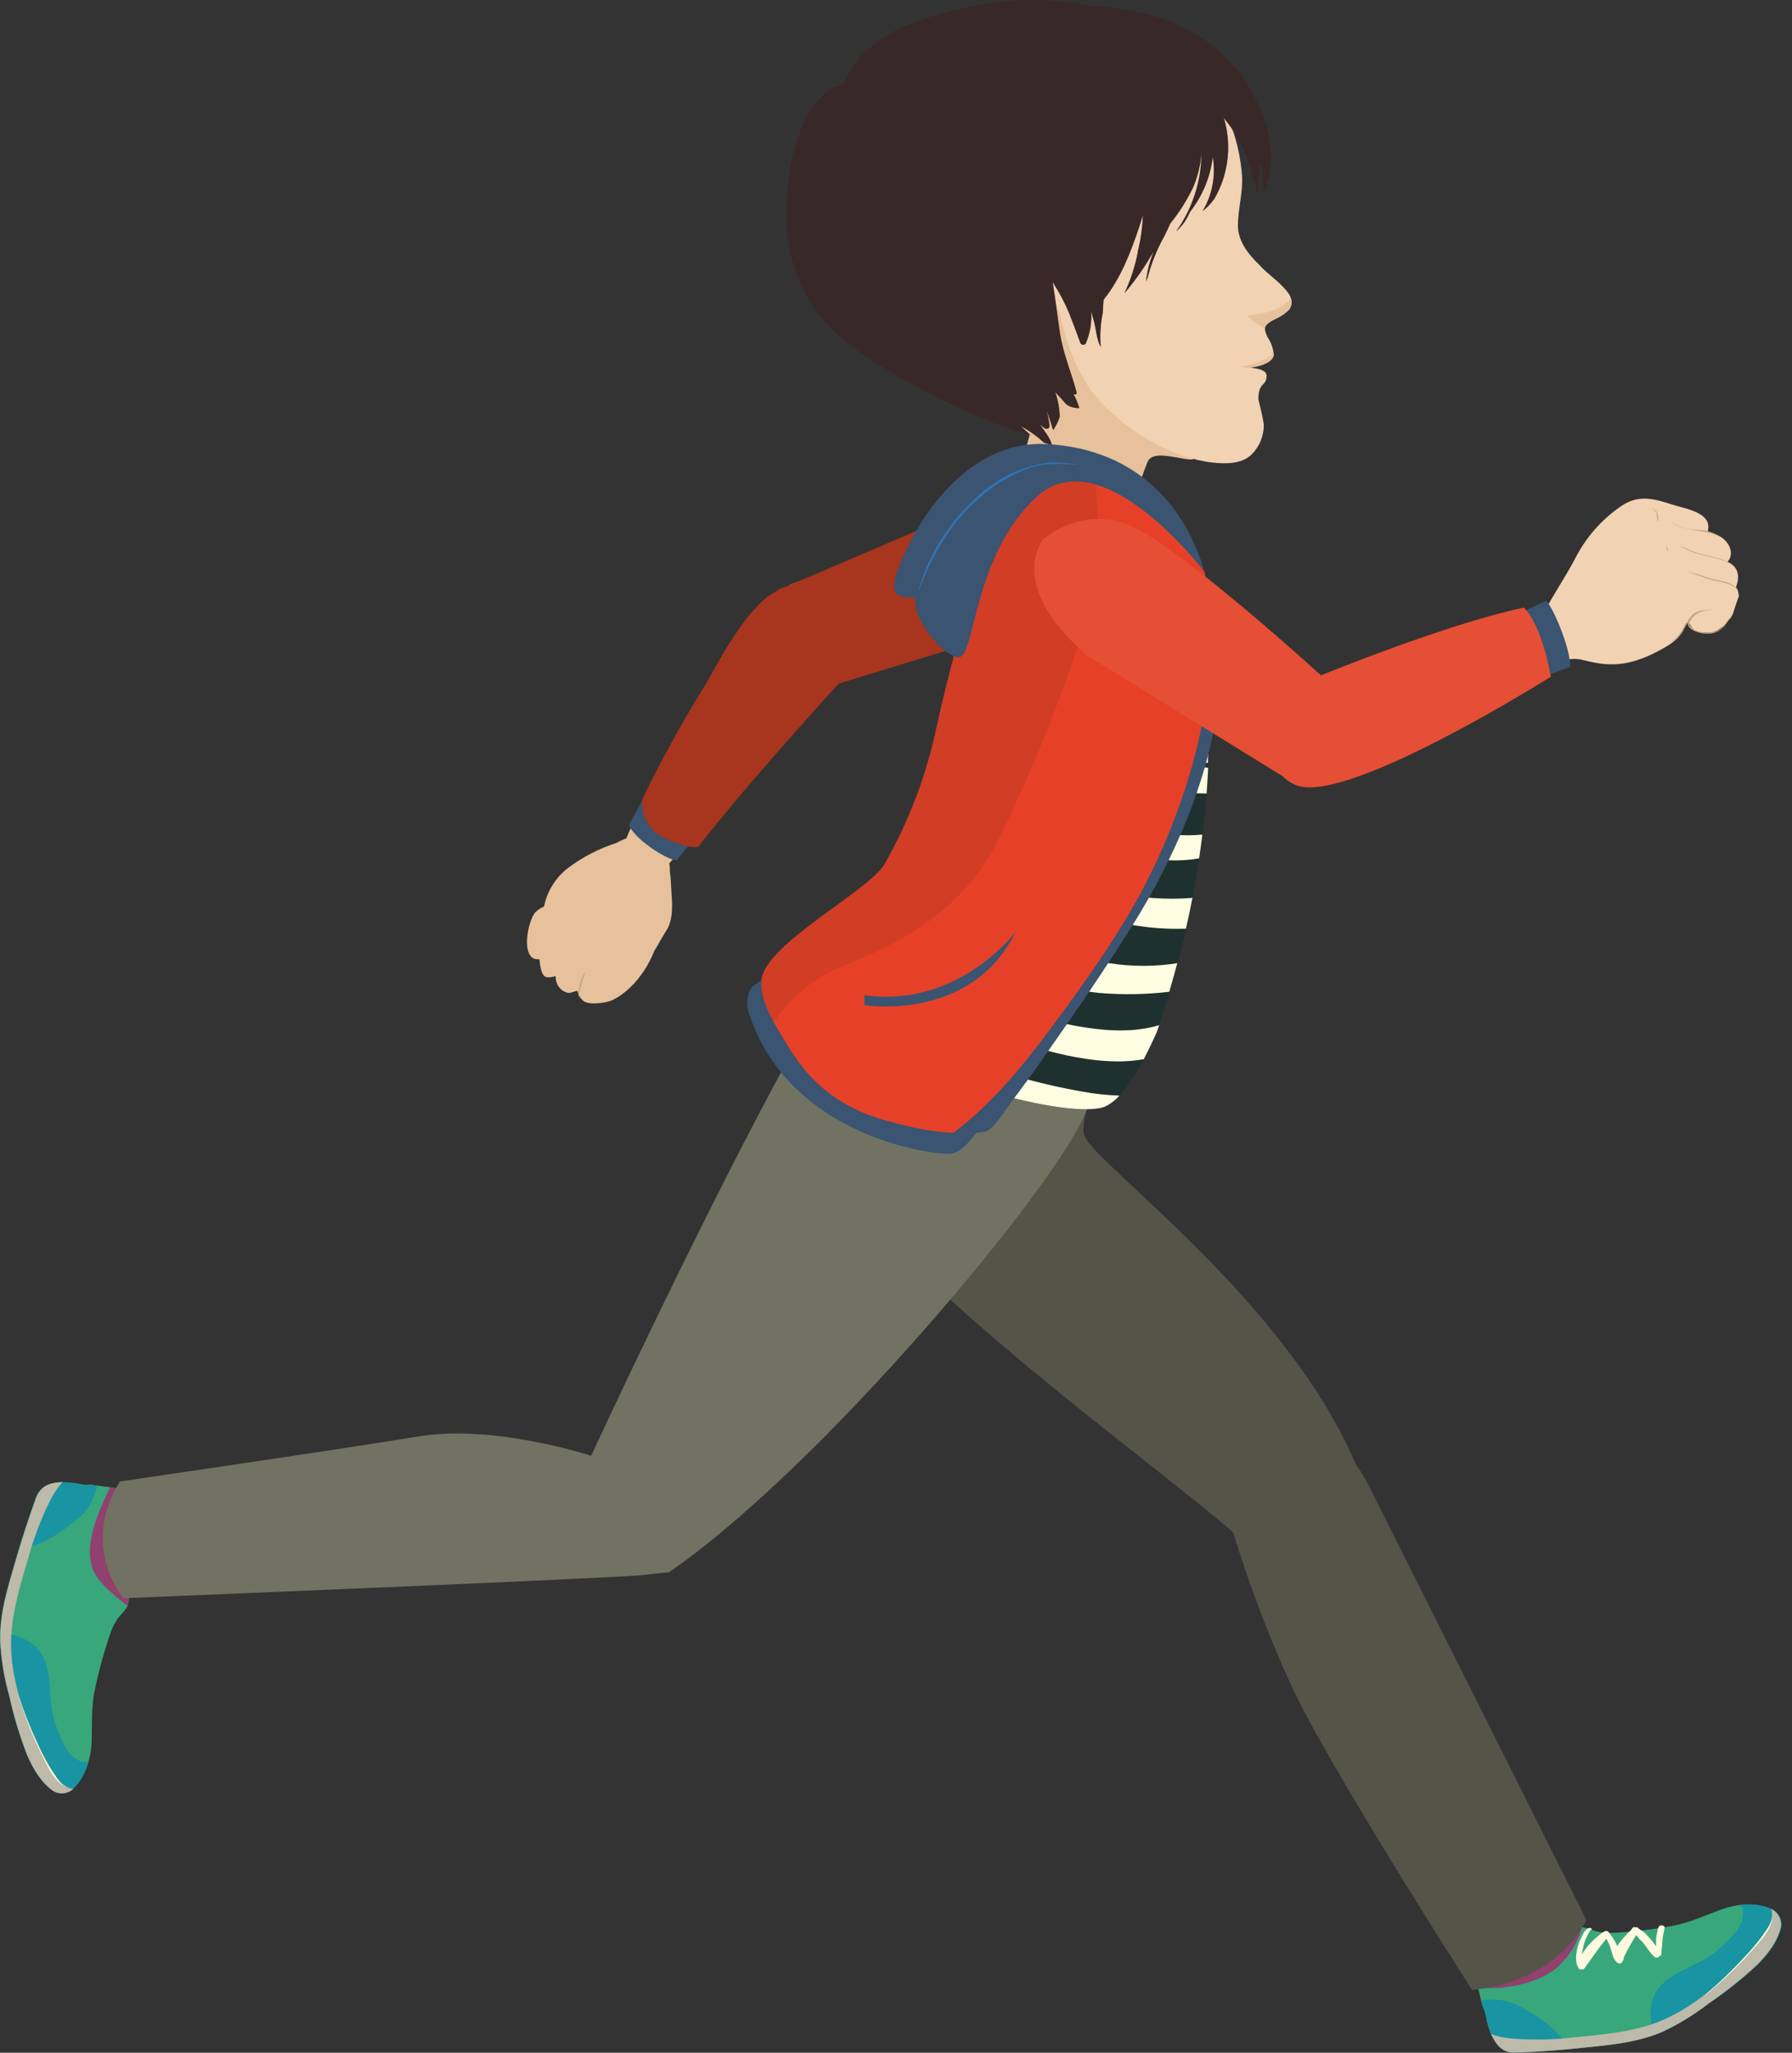 <svg width="55" height="63" viewBox="0 0 55 63" fill="none" xmlns="http://www.w3.org/2000/svg">
<rect x="0" y="0" width="55" height="63" fill="#333333" stroke="none"/>
<path d="M45.769 62.444C45.698 62.272 45.646 62.093 45.614 61.909C45.599 61.837 45.579 61.767 45.558 61.697C45.528 61.641 45.505 61.581 45.489 61.519C45.434 61.282 45.366 61.047 45.323 60.809C45.287 60.633 45.277 60.452 45.291 60.273C45.304 60.241 45.319 60.21 45.336 60.181C45.407 60.108 45.484 60.04 45.564 59.978C45.629 59.929 45.696 59.886 45.764 59.844C45.953 59.773 46.141 59.703 46.333 59.643C46.812 59.497 47.3 59.377 47.792 59.284C48.037 59.234 48.292 59.199 48.55 59.144C48.625 59.158 48.698 59.175 48.77 59.196C49.013 59.299 49.276 59.341 49.539 59.319C50.126 59.289 50.711 59.221 51.29 59.114C51.858 59.019 52.353 58.771 52.891 58.583C53.318 58.431 53.915 58.386 54.34 58.575C54.448 58.617 54.54 58.694 54.6 58.794C54.66 58.895 54.686 59.012 54.673 59.128C54.576 59.576 54.256 59.991 53.925 60.316C53.46 60.744 52.964 61.136 52.44 61.489C51.996 61.834 51.516 62.127 51.007 62.365C50.215 62.699 49.402 62.762 48.556 62.85C47.866 62.924 47.179 62.97 46.491 62.997H46.418C46.064 62.96 45.911 62.737 45.769 62.444Z" fill="#38A77C"/>
<path d="M50.86 61.089C51.287 60.469 52.138 60.354 52.693 59.872C53.003 59.601 53.556 59.142 53.496 58.666C53.489 58.593 53.464 58.524 53.423 58.464C53.733 58.422 54.048 58.46 54.339 58.574C54.448 58.617 54.54 58.694 54.6 58.794C54.66 58.894 54.686 59.011 54.673 59.127C54.576 59.576 54.256 59.99 53.924 60.316C53.46 60.743 52.964 61.136 52.44 61.489C51.996 61.833 51.515 62.127 51.007 62.365C50.923 62.402 50.84 62.432 50.757 62.462C50.633 61.997 50.588 61.489 50.86 61.089Z" fill="#1894A2"/>
<path d="M45.325 60.809C45.289 60.632 45.278 60.452 45.293 60.272C45.306 60.24 45.321 60.21 45.338 60.181C45.409 60.108 45.485 60.04 45.566 59.977C45.631 59.929 45.698 59.886 45.766 59.844C45.954 59.772 46.143 59.702 46.334 59.642C46.814 59.496 47.301 59.377 47.794 59.284C48.039 59.234 48.294 59.199 48.552 59.144C48.423 59.633 48.149 60.072 47.767 60.404C47.146 60.892 46.208 61.07 45.37 61.01C45.348 60.944 45.325 60.877 45.325 60.809Z" fill="#91406F"/>
<path d="M45.769 62.443C45.698 62.272 45.646 62.092 45.614 61.908C45.599 61.837 45.579 61.767 45.558 61.697C45.528 61.64 45.505 61.581 45.489 61.519C45.481 61.477 45.469 61.434 45.458 61.39C45.491 61.39 45.523 61.382 45.544 61.382C45.911 61.332 46.284 61.393 46.614 61.559C47.079 61.809 47.899 62.3 48.132 62.892C47.584 62.94 47.038 62.978 46.491 63H46.418C46.064 62.96 45.911 62.737 45.769 62.443Z" fill="#1894A2"/>
<path d="M45.763 62.427C45.989 62.51 46.227 62.557 46.468 62.568C46.982 62.608 47.499 62.604 48.012 62.557C49.089 62.448 50.275 62.39 51.262 61.89C52.298 61.372 53.181 60.535 53.91 59.649C54.103 59.414 54.419 59.074 54.396 58.742C54.392 58.69 54.38 58.639 54.363 58.589C54.462 58.637 54.544 58.714 54.597 58.811C54.651 58.907 54.672 59.018 54.659 59.127C54.563 59.576 54.243 59.99 53.911 60.316C53.451 60.743 52.959 61.135 52.44 61.489C51.996 61.833 51.516 62.127 51.007 62.365C50.215 62.698 49.402 62.762 48.556 62.85C47.866 62.923 47.179 62.97 46.491 62.997H46.418C46.064 62.958 45.918 62.735 45.769 62.442L45.763 62.427Z" fill="#BDBAA9"/>
<path d="M48.457 60.42C48.306 60.189 48.386 59.806 48.487 59.564C48.497 59.54 48.509 59.516 48.522 59.494C48.581 59.352 48.666 59.169 48.804 59.169C48.827 59.169 48.859 59.192 48.854 59.217H48.864H48.854C48.847 59.222 48.839 59.225 48.831 59.226C48.808 59.243 48.79 59.265 48.779 59.291C48.761 59.324 48.742 59.356 48.726 59.389C48.674 59.486 48.635 59.588 48.607 59.694C48.584 59.79 48.565 59.887 48.552 59.986C48.671 59.782 48.826 59.601 49.009 59.452C49.067 59.401 49.251 59.229 49.331 59.266C49.351 59.275 49.368 59.291 49.379 59.311C49.379 59.311 49.387 59.311 49.39 59.319C49.418 59.351 49.442 59.387 49.462 59.424C49.487 59.455 49.511 59.488 49.532 59.522C49.573 59.586 49.606 59.654 49.63 59.726C49.753 59.553 49.893 59.392 50.047 59.246C50.065 59.221 50.082 59.201 50.094 59.187C50.105 59.174 50.109 59.152 50.129 59.149C50.135 59.146 50.141 59.145 50.148 59.145C50.154 59.145 50.161 59.146 50.167 59.149C50.179 59.146 50.192 59.146 50.204 59.149C50.224 59.146 50.245 59.149 50.264 59.158C50.282 59.167 50.297 59.182 50.307 59.201C50.413 59.259 50.507 59.337 50.584 59.431C50.672 59.526 50.754 59.627 50.828 59.734C50.828 59.656 50.828 59.579 50.828 59.507C50.834 59.434 50.846 59.361 50.867 59.291C50.882 59.151 50.928 59.047 51.055 59.104C51.066 59.109 51.075 59.117 51.081 59.127C51.087 59.137 51.09 59.149 51.089 59.161C51.078 59.271 51.038 59.372 51.032 59.486C51.022 59.652 50.997 59.809 50.992 59.972C50.992 59.985 50.987 59.998 50.979 60.008C50.97 60.017 50.958 60.024 50.945 60.026C50.93 60.049 50.907 60.066 50.88 60.075C50.853 60.083 50.825 60.082 50.798 60.072C50.61 59.927 50.499 59.656 50.314 59.509L50.305 59.497L50.219 59.389C50.092 59.589 49.975 59.797 49.869 60.009L49.847 60.047C49.83 60.169 49.764 60.334 49.624 60.225C49.557 60.161 49.511 60.079 49.49 59.989C49.459 59.884 49.429 59.782 49.394 59.679L49.377 59.646C49.354 59.597 49.329 59.549 49.304 59.501C49.057 59.794 48.854 60.104 48.627 60.414C48.614 60.428 48.597 60.438 48.579 60.443C48.56 60.447 48.54 60.446 48.522 60.439C48.511 60.443 48.498 60.443 48.487 60.44C48.475 60.437 48.465 60.43 48.457 60.42Z" fill="#FFF9DE"/>
<path d="M52.356 61.204C52.767 60.854 53.157 60.48 53.523 60.084C53.727 59.876 53.915 59.653 54.086 59.417C54.253 59.174 54.441 58.961 54.374 58.642C54.503 59.122 54.021 59.574 53.734 59.904C53.314 60.375 52.856 60.812 52.365 61.209L52.356 61.204Z" fill="#FFF9DE"/>
<path d="M37.847 47.028C35.038 44.585 25.938 38.154 25.36 35.098L33.62 32.752C33.36 34.125 33.147 34.625 33.31 34.918C33.841 35.892 39.542 40.026 41.617 44.955C41.952 45.26 40.022 48.221 37.847 47.028Z" fill="#545448"/>
<path d="M40.98 44.268C41.411 44.639 41.763 45.092 42.015 45.602C42.458 46.48 48.689 58.921 48.689 58.921C48.689 58.921 47.892 60.809 45.178 61.07C45.178 61.07 40.679 54.057 39.597 51.654C38.914 50.15 38.329 48.603 37.847 47.023C37.847 47.023 38.554 44.215 40.98 44.268Z" fill="#545448"/>
<path d="M1.899 45.492C2.086 45.489 2.272 45.508 2.454 45.55C2.525 45.562 2.599 45.568 2.67 45.577C2.734 45.568 2.799 45.568 2.862 45.577C3.102 45.613 3.345 45.637 3.585 45.68C3.762 45.712 3.933 45.769 4.095 45.847C4.12 45.87 4.142 45.896 4.162 45.923C4.203 46.017 4.238 46.113 4.267 46.212C4.285 46.29 4.302 46.368 4.314 46.445C4.314 46.647 4.304 46.848 4.289 47.048C4.242 47.547 4.17 48.044 4.072 48.536C4.027 48.781 3.96 49.036 3.917 49.291C3.878 49.355 3.834 49.416 3.787 49.474C3.6 49.66 3.462 49.889 3.384 50.141C3.192 50.697 3.036 51.265 2.915 51.841C2.79 52.402 2.835 52.955 2.809 53.525C2.787 53.977 2.605 54.548 2.272 54.87C2.192 54.954 2.086 55.009 1.971 55.026C1.856 55.043 1.739 55.022 1.637 54.965C1.257 54.708 0.994 54.255 0.816 53.827C0.591 53.239 0.41 52.635 0.274 52.02C0.121 51.477 0.03 50.918 0.001 50.354C-0.017 49.493 0.234 48.716 0.471 47.9C0.662 47.233 0.877 46.578 1.111 45.932C1.121 45.91 1.131 45.887 1.142 45.867C1.309 45.568 1.574 45.51 1.899 45.492Z" fill="#38A77C"/>
<path d="M1.246 50.715C1.659 51.344 1.446 52.175 1.686 52.865C1.822 53.255 2.039 53.94 2.504 54.063C2.574 54.081 2.648 54.081 2.719 54.063C2.641 54.366 2.487 54.644 2.272 54.871C2.192 54.955 2.086 55.01 1.971 55.027C1.856 55.044 1.739 55.023 1.637 54.966C1.257 54.71 0.994 54.257 0.816 53.828C0.591 53.24 0.41 52.637 0.274 52.022C0.121 51.478 0.03 50.919 0.001 50.356C0.001 50.266 0.001 50.176 0.001 50.087C0.488 50.166 0.982 50.324 1.246 50.715Z" fill="#1894A2"/>
<path d="M3.585 45.681C3.762 45.714 3.933 45.77 4.095 45.848C4.119 45.872 4.142 45.897 4.162 45.925C4.203 46.018 4.238 46.115 4.267 46.213C4.285 46.291 4.302 46.37 4.313 46.446C4.313 46.648 4.303 46.85 4.288 47.05C4.242 47.549 4.17 48.046 4.072 48.538C4.027 48.784 3.962 49.038 3.917 49.292C3.507 48.959 2.95 48.534 2.822 48.088C2.604 47.328 3.014 46.398 3.382 45.642L3.585 45.681Z" fill="#91406F"/>
<path d="M1.899 45.492C2.086 45.488 2.272 45.508 2.454 45.55C2.526 45.562 2.599 45.568 2.671 45.577C2.734 45.567 2.799 45.567 2.862 45.577L2.992 45.593C2.986 45.621 2.978 45.649 2.969 45.676C2.839 46.056 2.716 46.343 2.402 46.603C1.997 46.936 1.236 47.516 0.596 47.508C0.763 46.981 0.929 46.461 1.111 45.946C1.121 45.925 1.131 45.901 1.143 45.881C1.309 45.568 1.574 45.51 1.899 45.492Z" fill="#1894A2"/>
<path d="M1.917 45.492C1.757 45.671 1.624 45.873 1.523 46.091C1.292 46.552 1.102 47.032 0.954 47.526C0.649 48.566 0.264 49.692 0.351 50.789C0.443 51.945 0.886 53.077 1.434 54.085C1.581 54.353 1.776 54.773 2.101 54.875C2.15 54.891 2.202 54.9 2.254 54.901C2.173 54.976 2.071 55.023 1.962 55.036C1.853 55.05 1.742 55.028 1.646 54.975C1.266 54.718 1.003 54.265 0.824 53.837C0.599 53.249 0.418 52.645 0.283 52.03C0.13 51.487 0.038 50.928 0.009 50.364C-0.009 49.502 0.243 48.726 0.479 47.909C0.671 47.243 0.886 46.588 1.119 45.941C1.129 45.92 1.139 45.896 1.151 45.876C1.318 45.562 1.583 45.503 1.907 45.483L1.917 45.492Z" fill="#BDBAA9"/>
<path d="M0.576 52.06C0.746 52.572 0.947 53.073 1.177 53.56C1.294 53.824 1.43 54.079 1.584 54.323C1.751 54.565 1.874 54.823 2.194 54.882C1.694 54.82 1.462 54.205 1.264 53.815C0.986 53.249 0.754 52.661 0.571 52.057C0.571 52.057 0.574 52.057 0.576 52.06Z" fill="#FFF9DE"/>
<path d="M18.143 44.68C19.434 41.887 22.924 34.587 25.07 30.956L34.16 31.676L33.313 34.16C32.377 36.46 25.175 45.065 20.526 48.259C20.479 48.241 17.68 48.837 18.143 44.68Z" fill="#717262"/>
<path d="M20.951 47.413L20.557 48.226C20.557 48.226 20.652 48.236 19.751 48.338C18.849 48.439 3.784 49.051 3.784 49.051C3.784 49.051 2.439 47.474 3.679 45.467C3.679 45.467 10.546 44.467 12.854 44.083C15.162 43.7 18.143 44.68 18.143 44.68C18.143 44.68 20.522 45.393 20.951 47.413Z" fill="#717262"/>
<path d="M33.528 12.642L33.502 13.675L31.629 14.379C31.629 14.379 31.642 14.045 31.662 13.64C31.689 13.131 31.13 13.019 29.442 12.251C25.943 10.659 25.496 9.796 24.943 8.21C23.277 3.404 27.161 0.135 32.422 0.463C37.014 0.748 34.736 6.38 34.435 8.165L33.528 12.642Z" fill="#E7C19C"/>
<path d="M30.886 16.548C30.886 16.548 31.87 10.916 32.794 11.049C32.794 11.049 36.225 12.931 36.563 13.817C36.58 13.859 36.664 13.817 36.618 14.099C36.304 14.146 35.408 13.765 35.226 14.167C35.045 14.569 34.097 17.44 33.847 18.246C32.669 17.747 30.726 16.997 30.886 16.548Z" fill="#E7C19C"/>
<path d="M32.297 0.456C32.297 0.456 33.875 0.666 34.025 0.694C34.581 0.826 35.113 1.041 35.604 1.333C36.593 1.923 37.437 2.819 37.809 3.921C37.982 4.404 38.087 4.908 38.122 5.42C38.147 5.92 37.997 6.42 37.994 6.92C37.994 7.38 38.287 7.78 38.639 8.118L38.729 8.213C38.91 8.398 39.119 8.546 39.304 8.73C39.489 8.913 39.712 9.135 39.62 9.396C39.61 9.426 39.595 9.451 39.584 9.478C39.487 9.579 39.375 9.665 39.251 9.73C39.122 9.8 38.809 9.916 38.821 10.096C38.836 10.198 38.872 10.296 38.925 10.384C39.023 10.534 39.08 10.706 39.092 10.884C39.056 11.148 38.521 11.274 38.292 11.273C38.276 11.286 38.869 11.283 38.874 11.524C38.874 11.873 38.627 11.706 38.622 12.241C38.622 12.286 38.737 12.674 38.789 13.032C38.791 13.202 38.758 13.371 38.694 13.528C38.629 13.686 38.534 13.829 38.414 13.949C38.121 14.232 37.659 14.245 37.219 14.197C35.984 14.054 34.778 13.326 33.903 12.467C33.323 11.899 32.998 11.186 32.737 10.443C32.672 10.19 32.607 9.933 32.533 9.676C32.38 9.143 32.229 8.609 32.08 8.075C32.63 5.6 32.568 2.989 32.297 0.456Z" fill="#F1D2B3"/>
<path d="M38.296 11.288C38.462 11.298 38.626 11.336 38.781 11.399C38.583 11.334 38.379 11.291 38.172 11.273L38.076 11.254C38.442 11.205 38.792 11.07 39.097 10.861C39.098 10.874 39.098 10.886 39.097 10.899C39.059 11.164 38.524 11.289 38.296 11.288Z" fill="#E7C19C"/>
<path d="M39.619 9.165C39.646 9.243 39.646 9.328 39.619 9.406C39.609 9.436 39.594 9.461 39.582 9.488C39.486 9.589 39.373 9.674 39.249 9.739C39.124 9.808 38.827 9.919 38.822 10.091C38.624 9.98 38.441 9.843 38.279 9.683C38.761 9.636 39.289 9.528 39.619 9.165Z" fill="#E7C19C"/>
<path d="M24.135 6.435C24.144 5.553 24.31 4.679 24.625 3.854C24.788 3.489 25.018 3.158 25.301 2.876C25.474 2.735 25.676 2.636 25.893 2.586C25.901 2.561 25.91 2.536 25.918 2.514C26.538 1.074 28.134 0.585 29.541 0.255C30.781 -0.046 32.071 -0.081 33.327 0.151C33.392 0.165 33.457 0.181 33.522 0.198C33.61 0.192 33.7 0.192 33.788 0.198C34.25 0.244 34.708 0.318 35.16 0.421C35.843 0.584 36.489 0.879 37.059 1.289C37.306 1.458 37.525 1.663 37.709 1.898L37.809 1.986C38.321 2.486 38.642 3.189 38.864 3.864C38.993 4.307 39.035 4.77 38.989 5.229C38.943 5.493 38.865 5.752 38.759 5.999C38.799 5.638 38.759 5.273 38.642 4.929C38.648 5.288 38.626 5.646 38.577 6.002C38.566 5.802 38.52 5.606 38.442 5.422C38.325 4.888 38.106 4.382 37.797 3.931C37.721 3.819 37.631 3.716 37.556 3.616C37.564 3.642 37.576 3.666 37.584 3.694C37.694 4.096 37.723 4.517 37.669 4.93C37.615 5.344 37.479 5.743 37.269 6.104C37.167 6.246 37.045 6.373 36.908 6.482C37.208 5.982 37.319 5.391 37.223 4.815C37.149 5.429 36.908 6.011 36.528 6.498C36.478 6.604 36.423 6.707 36.361 6.807C36.284 6.915 36.196 7.014 36.098 7.103C36.6 6.4 36.872 5.559 36.876 4.695C36.849 5.045 36.768 5.388 36.636 5.714C36.444 6.124 36.203 6.509 35.918 6.86C35.859 6.992 35.8 7.12 35.736 7.248C35.51 7.65 35.337 8.079 35.221 8.525C35.205 8.561 35.19 8.601 35.175 8.64C35.207 8.321 35.287 8.009 35.413 7.715C35.38 7.772 35.345 7.827 35.308 7.882C35.078 8.278 34.81 8.652 34.51 8.998V8.998C34.701 8.593 34.84 8.166 34.925 7.727C34.927 7.718 34.927 7.71 34.925 7.702C34.925 7.678 34.938 7.657 34.943 7.633C35.02 7.293 35.066 6.947 35.078 6.598C35.046 6.707 35.015 6.813 34.98 6.918C34.715 7.712 34.405 8.541 33.872 9.198C33.86 9.333 33.852 9.468 33.845 9.603C33.775 9.946 33.755 10.297 33.783 10.646C33.655 10.429 33.642 10.093 33.573 9.856C33.543 9.753 33.518 9.65 33.49 9.546C33.515 9.888 33.458 10.231 33.323 10.546C33.313 10.559 33.299 10.569 33.283 10.575C33.267 10.582 33.25 10.584 33.233 10.581C33.217 10.579 33.201 10.572 33.187 10.562C33.174 10.552 33.163 10.538 33.157 10.523C33.047 10.214 32.93 9.91 32.81 9.603C32.672 9.275 32.505 8.961 32.31 8.663C32.392 9.183 32.455 9.705 32.533 10.225C32.63 10.861 32.883 11.428 33.043 12.041C33.06 12.102 32.995 12.119 32.948 12.099C33.024 12.234 33.084 12.377 33.127 12.526C32.989 12.53 32.854 12.493 32.738 12.419C32.655 12.334 32.58 12.236 32.508 12.166C32.47 12.126 32.428 12.084 32.389 12.039C32.472 12.28 32.518 12.531 32.527 12.786C32.481 12.93 32.415 13.068 32.33 13.194C32.322 13.185 32.315 13.174 32.31 13.162C32.248 12.961 32.195 12.781 32.124 12.609C32.166 12.757 32.196 12.908 32.212 13.061C32.222 13.157 32.117 13.189 32.045 13.132L31.919 13.029C32.06 13.237 32.24 13.444 32.292 13.675C32.21 13.639 32.125 13.608 32.039 13.584C31.828 13.387 31.591 13.218 31.335 13.084C31.434 13.177 31.53 13.271 31.634 13.352C31.432 13.302 31.23 13.247 31.032 13.186C30.995 13.167 30.956 13.151 30.917 13.137C29.831 12.735 28.779 12.245 27.773 11.671C26.861 11.153 25.903 10.588 25.228 9.77C24.473 8.827 24.084 7.642 24.135 6.435V6.435Z" fill="#392828"/>
<g style="mix-blend-mode:multiply" opacity="0.5">
<path d="M24.135 6.435C24.144 5.553 24.31 4.679 24.625 3.854C24.788 3.489 25.018 3.158 25.301 2.876C25.431 2.763 25.584 2.681 25.75 2.634C25.002 3.434 24.576 4.481 24.553 5.575C24.542 6.695 24.513 8.008 25.245 8.935C25.278 8.976 25.373 8.99 25.366 8.913C25.277 8.036 25.377 7.151 25.661 6.317C25.635 6.623 25.635 6.932 25.661 7.238C25.748 8.291 25.928 9.558 26.846 10.226C26.898 10.263 26.968 10.239 26.95 10.168C26.771 9.44 26.525 8.741 26.52 7.988C26.625 8.43 26.793 8.853 27.02 9.246C27.578 10.214 28.451 11.363 29.542 11.756C29.604 11.777 29.622 11.703 29.602 11.661C29.396 11.244 29.082 10.903 28.896 10.471C28.679 9.968 28.512 9.445 28.396 8.91C28.287 8.429 28.227 7.939 28.216 7.447L28.299 7.692C28.574 8.463 28.874 9.235 29.537 9.755C29.587 9.795 29.659 9.768 29.641 9.698C29.502 9.227 29.388 8.75 29.297 8.268C29.319 8.328 29.341 8.386 29.364 8.443C29.656 9.163 29.949 9.988 30.515 10.539C30.574 10.596 30.645 10.529 30.61 10.463C29.944 9.176 29.869 7.7 30.169 6.297C30.192 6.819 30.36 7.324 30.652 7.757C30.684 7.8 30.75 7.808 30.772 7.757C30.939 7.323 30.939 6.868 31.029 6.423C31.07 6.21 31.124 6 31.185 5.792C31.236 6.08 31.324 6.36 31.445 6.625C31.447 6.665 31.451 6.706 31.459 6.745C31.467 6.8 31.552 6.848 31.59 6.795C31.949 6.295 31.982 5.639 31.987 5.025C32.243 5.894 32.407 6.772 32.279 7.692C32.279 7.753 32.364 7.858 32.412 7.78C32.872 7.052 33.003 6.114 32.972 5.267C32.961 4.988 32.933 4.71 32.887 4.434C33.163 4.978 33.299 5.582 33.285 6.192C33.285 6.262 33.398 6.333 33.427 6.245C33.593 5.711 33.664 5.151 33.638 4.592C33.962 5.525 33.994 6.535 33.728 7.487C33.71 7.552 33.818 7.653 33.862 7.573C34.48 6.503 34.753 5.268 34.645 4.037C34.631 3.896 34.616 3.746 34.596 3.594C34.85 4.096 34.998 4.645 35.028 5.207C35.028 5.274 35.138 5.349 35.17 5.26C35.366 4.716 35.453 4.139 35.426 3.561C35.652 3.943 35.788 4.372 35.825 4.814C35.862 5.257 35.798 5.702 35.64 6.117C35.613 6.185 35.723 6.267 35.775 6.205C36.368 5.485 36.744 4.326 36.563 3.394C36.504 3.089 36.4 2.794 36.256 2.519C36.423 2.644 36.573 2.788 36.704 2.949C36.753 3.006 36.839 2.989 36.824 2.906C36.731 2.433 36.505 1.995 36.175 1.644C36.809 1.873 37.398 2.211 37.914 2.644C37.979 2.699 38.038 2.644 38.011 2.567C37.589 1.521 36.528 0.901 35.528 0.508L35.493 0.5C36.05 0.682 36.578 0.946 37.058 1.283C37.304 1.451 37.523 1.656 37.708 1.891L37.807 1.979C38.319 2.479 38.641 3.182 38.862 3.857C38.991 4.3 39.034 4.763 38.987 5.222C38.942 5.489 38.865 5.75 38.759 5.999C38.799 5.638 38.759 5.273 38.642 4.929C38.648 5.288 38.626 5.646 38.577 6.002C38.566 5.802 38.52 5.606 38.442 5.422C38.325 4.888 38.106 4.382 37.797 3.931C37.721 3.819 37.631 3.716 37.556 3.616C37.564 3.642 37.576 3.666 37.584 3.694C37.694 4.096 37.723 4.517 37.669 4.93C37.615 5.344 37.479 5.743 37.269 6.104C37.167 6.246 37.045 6.373 36.908 6.482C37.208 5.982 37.319 5.391 37.223 4.815C37.149 5.429 36.908 6.011 36.528 6.498C36.478 6.604 36.423 6.707 36.361 6.807C36.284 6.915 36.196 7.014 36.098 7.103C36.6 6.4 36.872 5.559 36.876 4.695C36.849 5.045 36.768 5.388 36.636 5.714C36.444 6.124 36.203 6.509 35.918 6.86C35.859 6.992 35.8 7.12 35.736 7.248C35.51 7.65 35.337 8.079 35.221 8.525C35.205 8.561 35.19 8.601 35.175 8.64C35.207 8.321 35.287 8.009 35.413 7.715C35.38 7.772 35.345 7.827 35.308 7.882C35.078 8.278 34.81 8.652 34.51 8.998V8.998C34.701 8.593 34.84 8.166 34.925 7.727C34.927 7.718 34.927 7.71 34.925 7.702C34.925 7.678 34.938 7.657 34.943 7.633C35.02 7.293 35.066 6.947 35.078 6.598C35.046 6.707 35.015 6.813 34.98 6.918C34.715 7.712 34.405 8.541 33.872 9.198C33.86 9.333 33.852 9.468 33.845 9.603C33.775 9.946 33.755 10.297 33.783 10.646C33.655 10.429 33.642 10.093 33.573 9.856C33.543 9.753 33.518 9.65 33.49 9.546C33.515 9.888 33.458 10.231 33.323 10.546C33.313 10.559 33.299 10.569 33.283 10.575C33.267 10.582 33.25 10.584 33.233 10.581C33.217 10.579 33.201 10.572 33.187 10.562C33.174 10.552 33.163 10.538 33.157 10.523C33.047 10.214 32.93 9.91 32.81 9.603C32.672 9.275 32.505 8.961 32.31 8.663C32.392 9.183 32.455 9.705 32.533 10.225C32.63 10.861 32.883 11.428 33.043 12.041C33.06 12.102 32.995 12.119 32.948 12.099C33.024 12.234 33.084 12.377 33.127 12.526C32.989 12.53 32.854 12.493 32.738 12.419C32.655 12.334 32.58 12.236 32.508 12.166C32.47 12.126 32.428 12.084 32.389 12.039C32.472 12.28 32.518 12.531 32.527 12.786C32.481 12.93 32.415 13.068 32.33 13.194C32.322 13.185 32.315 13.174 32.31 13.162C32.248 12.961 32.195 12.781 32.124 12.609C32.166 12.757 32.196 12.908 32.212 13.061C32.222 13.157 32.117 13.189 32.045 13.132L31.919 13.029C32.06 13.237 32.24 13.444 32.292 13.675C32.21 13.639 32.125 13.608 32.039 13.584C31.828 13.387 31.591 13.218 31.335 13.084C31.434 13.177 31.53 13.271 31.634 13.352C31.432 13.302 31.23 13.247 31.032 13.186C30.995 13.167 30.956 13.151 30.917 13.137C29.831 12.735 28.779 12.245 27.773 11.671C26.861 11.153 25.903 10.588 25.228 9.77C24.473 8.827 24.084 7.642 24.135 6.435V6.435Z" fill="#392828"/>
</g>
<path d="M16.556 29.438C16.563 29.539 16.578 29.639 16.601 29.738C16.675 30.033 16.794 30.024 17.055 29.959C17.052 30.038 17.066 30.115 17.096 30.188C17.123 30.255 17.166 30.316 17.221 30.364C17.275 30.412 17.341 30.447 17.411 30.466C17.523 30.499 17.619 30.407 17.728 30.416C17.75 30.539 17.817 30.65 17.916 30.727C18.108 30.856 18.619 30.781 18.809 30.688C19.377 30.404 19.839 29.804 20.079 29.188C20.214 28.973 20.334 28.741 20.457 28.551C20.664 28.23 20.636 27.753 20.607 27.385C20.592 27.173 20.592 26.945 20.557 26.728C20.567 26.542 20.525 26.357 20.434 26.194C20.344 26.032 20.209 25.898 20.046 25.808C19.611 25.58 19.267 25.677 18.916 25.872C18.397 26.039 17.91 26.288 17.471 26.612C17.071 26.904 16.796 27.336 16.698 27.821C16.603 27.861 16.516 27.917 16.441 27.988C16.198 28.225 15.941 29.518 16.556 29.438Z" fill="#E7C19C"/>
<path d="M17.766 30.348C17.796 30.178 17.852 30.014 17.933 29.861C17.933 29.848 17.959 29.861 17.954 29.878C17.904 30.001 17.863 30.128 17.834 30.258C17.794 30.398 17.724 30.559 17.809 30.703C17.779 30.649 17.759 30.59 17.752 30.529C17.744 30.468 17.749 30.407 17.766 30.348V30.348Z" fill="#C3A479"/>
<path d="M23.828 18.265C22.884 18.721 21.875 20.784 21.642 21.152C20.965 22.241 20.344 23.363 19.782 24.515C19.249 25.612 18.949 26.33 18.983 26.532L19.671 26.935C20.106 27.21 19.809 27.268 24.143 22.436L25.703 20.329C25.96 19.329 24.782 17.512 23.828 18.265Z" fill="#E7C19C"/>
<path d="M24.14 20.829L33.13 18.198C33.613 17.931 34.011 17.455 33.953 16.415C33.953 16.415 33.643 14.78 31.72 15.17L24.252 17.946C23.367 18.723 23.177 20.874 24.14 20.829Z" fill="#E7C19C"/>
<path d="M21.344 25.642C21.173 25.906 20.983 26.156 20.776 26.392C20.654 26.475 19.524 25.843 19.299 25.314L19.782 24.454L21.344 25.642Z" fill="#3A5472"/>
<path d="M20.98 25.943C20.632 25.838 20.199 25.683 19.959 25.392C19.776 25.142 19.689 24.835 19.716 24.527C19.736 24.484 19.756 24.442 19.777 24.399C20.339 23.248 20.959 22.126 21.635 21.038C21.87 20.668 22.877 18.606 23.823 18.15C24.775 17.395 26.356 19.576 26.099 20.573L24.555 22.301C22.958 24.084 22.012 25.245 21.427 25.992C21.276 26.007 21.124 25.991 20.98 25.943V25.943Z" fill="#A8351E"/>
<path d="M24.681 21.306L33.142 18.713C33.625 18.446 34.011 17.457 33.953 16.417C33.953 16.417 33.575 14.394 31.652 14.785L24.252 17.951C23.367 18.723 23.72 21.349 24.681 21.306Z" fill="#A8351E"/>
<path d="M30.107 34.562C30.107 34.562 29.661 35.283 29.259 35.395C28.857 35.507 24.068 34.942 22.927 30.896C22.927 30.896 22.919 30.449 23.085 30.286C23.293 30.123 23.517 29.981 23.752 29.861L30.107 34.562Z" fill="#3A5472"/>
<path d="M36.764 19.204C36.884 19.244 37.968 24.457 35.51 31.662C35.51 31.662 34.708 33.612 33.915 33.957C32.942 34.379 27.928 33.2 25.387 30.957C25.387 30.957 25.43 30.754 26.053 29.731C26.676 28.708 36.764 19.204 36.764 19.204Z" fill="#1E312E"/>
<path d="M36.09 23.222C35.49 23.061 34.901 22.864 34.327 22.631C34.056 22.517 33.795 22.392 33.537 22.259C35.341 20.538 36.758 19.204 36.758 19.204C36.823 19.226 37.174 20.808 37.073 23.417C36.74 23.382 36.411 23.317 36.09 23.222V23.222Z" fill="#FFFDE1"/>
<path d="M34.327 22.779C35.026 23.074 35.751 23.305 36.493 23.469C36.687 23.511 36.883 23.543 37.081 23.562C37.069 23.819 37.054 24.082 37.033 24.355C35.732 24.34 34.445 24.092 33.232 23.624C32.975 23.529 32.717 23.42 32.46 23.302L33.442 22.362C33.727 22.514 34.025 22.662 34.327 22.779Z" fill="#FFFDE1"/>
<path d="M33.263 25.03C34.378 25.355 35.69 25.728 36.903 25.615C36.873 25.853 36.841 26.095 36.804 26.342C35.485 26.58 33.996 26.117 32.782 25.723C32.091 25.498 31.413 25.238 30.749 24.944L31.375 24.337C31.988 24.61 32.619 24.842 33.263 25.03V25.03Z" fill="#FFFDE1"/>
<path d="M31.915 26.775C33.335 27.275 35.023 27.693 36.598 27.556C36.538 27.866 36.473 28.18 36.399 28.501C35.898 28.519 35.396 28.489 34.9 28.411C33.951 28.279 33.013 28.087 32.089 27.836C31.017 27.558 29.979 27.168 28.991 26.67C29.247 26.417 29.516 26.155 29.789 25.89C30.482 26.22 31.192 26.516 31.915 26.775V26.775Z" fill="#FFFDE1"/>
<path d="M28.084 27.555C29.018 28.148 30.027 28.615 31.084 28.943C32.05 29.234 33.041 29.441 34.043 29.561C34.736 29.669 35.441 29.669 36.133 29.561C36.056 29.849 35.976 30.141 35.888 30.438C35.169 30.523 34.443 30.535 33.722 30.473C32.626 30.35 31.546 30.117 30.497 29.776C29.379 29.41 28.299 28.935 27.274 28.356C27.528 28.113 27.796 27.843 28.084 27.555Z" fill="#FFFDE1"/>
<path d="M26.45 29.243C27.616 29.938 28.964 30.386 30.221 30.754C31.237 31.052 32.282 31.379 33.332 31.537C34.073 31.651 34.86 31.679 35.575 31.464C35.551 31.531 35.531 31.596 35.51 31.662C35.51 31.662 35.343 32.049 35.105 32.507C34.33 32.65 33.492 32.547 32.742 32.391C31.754 32.168 30.78 31.89 29.824 31.557C28.572 31.142 27.158 30.606 26.04 29.754L26.055 29.731C26.173 29.558 26.305 29.395 26.45 29.243V29.243Z" fill="#FFFDE1"/>
<path d="M29.884 32.602C30.965 33.003 32.081 33.304 33.217 33.502C33.593 33.572 33.974 33.613 34.356 33.625C34.235 33.764 34.087 33.877 33.922 33.959C32.948 34.38 27.934 33.202 25.393 30.959C25.473 30.746 25.574 30.543 25.696 30.351C26.971 31.308 28.383 32.067 29.884 32.602V32.602Z" fill="#FFFDE1"/>
<path d="M27.143 26.53C27.895 25.216 28.436 23.793 28.746 22.311C29.121 20.61 29.584 18.929 30.134 17.276C30.253 17.065 30.384 16.86 30.527 16.663C30.923 15.854 31.492 15.142 32.193 14.577C32.927 14.027 33.78 14.36 34.888 15.157C34.888 15.157 35.758 15.467 36.408 16.538C36.498 16.687 36.859 17.385 36.962 17.538C37.358 19.306 37.602 19.848 37.354 21.734C37.056 24.02 35.983 26.428 34.77 28.366C33.908 29.741 32.988 31.082 32.053 32.409C31.72 32.889 31.377 33.367 31.019 33.832C30.864 34.032 30.484 34.687 30.215 34.727C29.237 34.875 28.191 34.667 27.246 34.407C25.801 34.012 24.86 33.265 24.105 31.98C23.788 31.442 23.308 30.727 23.372 30.073C23.485 28.969 26.678 27.338 27.143 26.53Z" fill="#E64128"/>
<path opacity="0.4" d="M33.383 18.906C32.648 21.266 31.731 23.566 30.639 25.783C29.682 27.703 28.009 28.798 26.065 29.568C25.24 29.863 24.514 30.382 23.968 31.067C23.893 31.166 23.82 31.266 23.748 31.367C23.523 30.956 23.334 30.504 23.375 30.078C23.485 28.965 26.678 27.333 27.143 26.525C27.895 25.211 28.436 23.788 28.746 22.306C29.121 20.605 29.584 18.924 30.134 17.271C30.253 17.061 30.385 16.858 30.527 16.663C30.923 15.854 31.492 15.142 32.194 14.577C32.608 14.267 33.06 14.244 33.577 14.41C33.747 15.927 33.845 17.44 33.383 18.906Z" fill="#B53821"/>
<path d="M32.28 31.522C33.413 29.988 34.545 28.418 35.376 26.69C36.579 24.19 37.376 21.229 37.163 18.396C37.433 19.551 37.561 20.194 37.358 21.741C37.059 24.027 35.986 26.435 34.773 28.373C33.911 29.748 32.992 31.089 32.057 32.416C31.724 32.895 31.38 33.374 31.022 33.839C30.867 34.038 30.487 34.693 30.219 34.733C29.901 34.779 29.579 34.793 29.259 34.773C30.437 33.874 31.4 32.714 32.28 31.522Z" fill="#3A5472"/>
<path d="M36.966 17.548C36.966 17.548 33.81 13.382 31.8 15.265C29.791 17.148 29.949 20.293 29.387 20.171C28.826 20.049 28.033 18.918 28.104 18.505C28.176 18.091 27.223 18.681 27.489 17.706C27.756 16.732 29.314 13.474 32.139 13.63C34.963 13.787 36.428 15.642 36.966 17.548Z" fill="#3A5472"/>
<path d="M30.022 15.212C30.454 14.818 30.965 14.521 31.522 14.342C31.787 14.258 32.061 14.206 32.339 14.187C32.612 14.198 32.884 14.223 33.155 14.262C33.155 14.262 33.155 14.262 33.155 14.262C32.578 14.242 32.109 14.189 31.545 14.38C31.008 14.586 30.512 14.887 30.082 15.27C29.216 15.975 28.609 17.038 28.223 18.073C28.223 18.086 28.198 18.073 28.201 18.073C28.526 16.967 29.158 15.975 30.022 15.212V15.212Z" fill="#3172B1"/>
<path d="M31.172 28.601C31.172 28.601 29.412 30.951 26.529 30.544V30.847C26.529 30.847 29.802 31.392 31.172 28.601Z" fill="#3A5472"/>
<path d="M46.959 19.411C46.939 19.165 47.237 18.946 47.409 18.761C47.696 18.211 48.059 17.688 48.344 17.142C48.675 16.492 49.163 15.937 49.765 15.527C50.315 15.159 50.788 15.314 51.372 15.5C51.748 15.62 52.572 15.737 52.413 16.308C52.546 16.347 52.674 16.401 52.795 16.467C53.056 16.61 53.251 16.978 53.026 17.238H53.017C53.288 17.37 53.438 17.588 53.278 18.031C53.3 18.051 53.318 18.076 53.33 18.103C53.352 18.167 53.365 18.234 53.368 18.301C53.298 18.481 53.241 18.673 53.18 18.855C53.158 18.896 53.135 18.936 53.111 18.976C53.101 18.98 53.093 18.987 53.086 18.996C52.928 19.209 52.717 19.416 52.43 19.413C52.24 19.413 51.967 19.413 51.885 19.184C51.868 19.141 51.772 19.079 51.74 19.143C51.672 19.283 51.593 19.423 51.513 19.561C51.402 19.669 51.279 19.764 51.145 19.843C50.447 20.248 49.792 20.498 48.979 20.343C48.846 20.319 48.714 20.289 48.582 20.256C48.363 20.197 48.131 20.216 47.924 20.309C47.828 20.329 47.728 20.324 47.634 20.295C47.54 20.265 47.454 20.213 47.386 20.143C47.157 19.961 47.005 19.7 46.959 19.411V19.411Z" fill="#F1D2B3"/>
<path d="M51.71 17.563C51.998 17.55 52.25 17.69 52.528 17.761C52.806 17.833 53.142 17.846 53.333 18.095C53.333 18.095 53.333 18.103 53.325 18.095C53.11 17.876 52.752 17.855 52.465 17.778C52.213 17.71 51.965 17.568 51.712 17.56C51.708 17.567 51.707 17.563 51.71 17.563Z" fill="#C3A479"/>
<path d="M51.547 16.762C51.67 16.791 51.789 16.839 51.898 16.903C52.074 16.966 52.253 17.017 52.435 17.058C52.683 17.122 53.023 17.183 53.208 17.378C53.01 17.188 52.62 17.125 52.36 17.06C52.207 17.022 52.045 16.978 51.897 16.925C51.783 16.866 51.667 16.814 51.548 16.768C51.548 16.768 51.542 16.762 51.547 16.762Z" fill="#C3A479"/>
<path d="M51.292 15.972C51.472 16.222 51.958 16.258 52.23 16.273C52.455 16.293 52.671 16.375 52.853 16.51C52.54 16.325 52.203 16.318 51.853 16.242C51.652 16.197 51.403 16.16 51.288 15.967C51.288 15.972 51.29 15.97 51.292 15.972Z" fill="#C3A479"/>
<path d="M50.757 15.64C50.719 15.62 50.684 15.593 50.655 15.56C50.655 15.56 50.655 15.56 50.655 15.56C50.705 15.618 50.79 15.63 50.839 15.694C50.887 15.78 50.904 15.882 50.885 15.98C50.885 15.993 50.869 15.988 50.865 15.98C50.845 15.845 50.885 15.732 50.757 15.64Z" fill="#C3A479"/>
<path d="M51.11 16.713C51.145 16.777 51.203 16.822 51.185 16.902C51.185 16.912 51.17 16.902 51.17 16.902C51.165 16.835 51.145 16.77 51.11 16.713V16.713Z" fill="#C3A479"/>
<path d="M51.333 19.663C51.558 19.529 51.658 19.271 51.803 19.061C51.807 19.041 51.812 19.021 51.82 19.001C51.82 18.988 51.84 19.001 51.845 19.001C51.879 18.93 51.932 18.869 51.998 18.826C52.08 18.775 52.172 18.744 52.268 18.735C52.357 18.735 52.444 18.718 52.527 18.686C52.527 18.686 52.527 18.686 52.527 18.686C52.472 18.74 52.347 18.74 52.278 18.76C52.182 18.778 52.092 18.821 52.016 18.885C51.941 18.948 51.883 19.029 51.848 19.121C51.922 19.498 52.681 19.471 52.858 19.263C52.982 19.114 53.091 18.953 53.183 18.783V18.783C52.998 19.131 52.871 19.431 52.43 19.45C52.217 19.459 51.803 19.363 51.795 19.116C51.758 19.176 51.725 19.239 51.692 19.293C51.623 19.459 51.497 19.595 51.337 19.678C51.333 19.674 51.323 19.663 51.333 19.663Z" fill="#C3A479"/>
<path d="M39.849 24.12L33.37 20.121C30.834 17.93 32.017 16.557 32.017 16.557C32.017 16.557 33.123 15.557 34.573 16.083C36.101 16.638 40.82 20.978 40.82 20.978C39.937 21.996 39.7 22.957 39.849 24.12Z" fill="#E54F35"/>
<path d="M46.598 18.881C46.864 18.716 47.143 18.572 47.431 18.448C47.576 18.425 48.216 19.889 48.191 20.464L47.236 20.831L46.598 18.881Z" fill="#3A5472"/>
<path d="M39.462 21.311C39.462 21.311 39.722 20.774 40.157 20.883C40.157 20.883 44.241 19.186 46.766 18.648C46.766 18.648 47.279 19.036 47.599 20.768C47.599 20.768 41.494 24.619 39.852 24.12C38.601 23.742 38.992 21.709 39.462 21.311Z" fill="#E54F35"/>
</svg>
